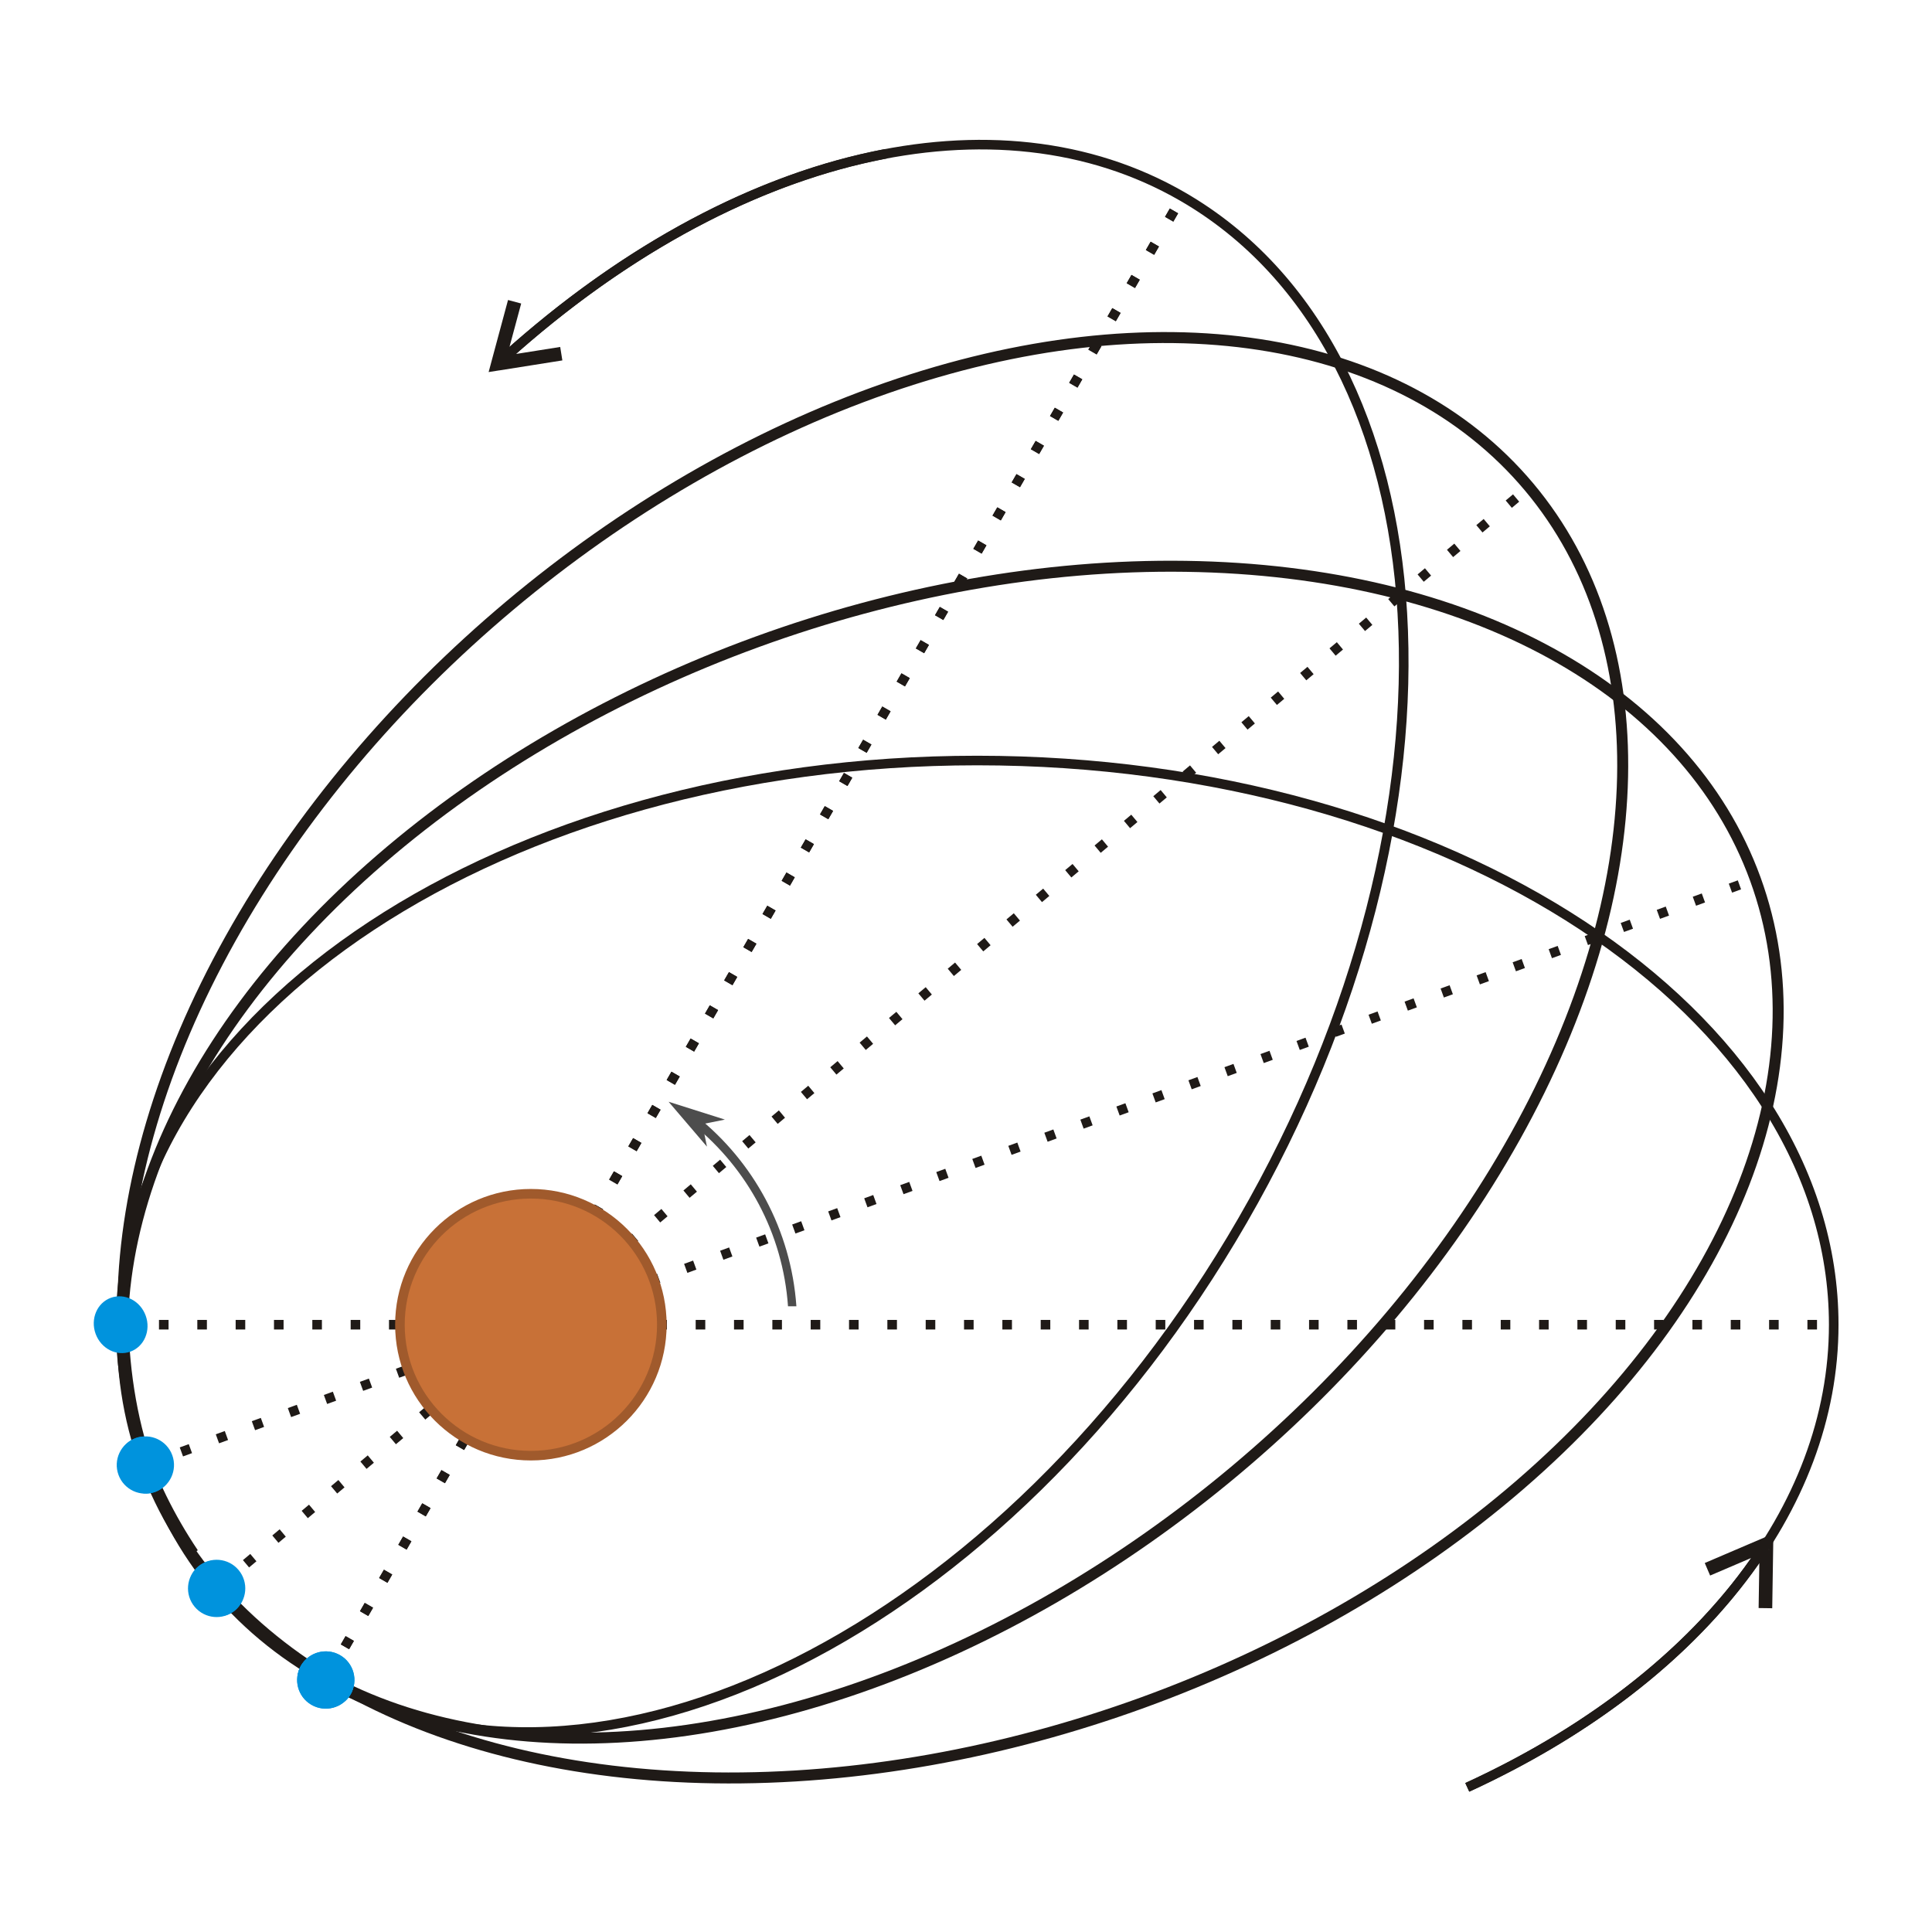 <?xml version="1.0" encoding="UTF-8" standalone="no"?>
<!-- Creator: CorelDRAW -->

<svg
   xmlns:dc="http://purl.org/dc/elements/1.1/"
   xmlns:cc="http://creativecommons.org/ns#"
   xmlns:rdf="http://www.w3.org/1999/02/22-rdf-syntax-ns#"
   xmlns:svg="http://www.w3.org/2000/svg"
   xmlns="http://www.w3.org/2000/svg"
   xmlns:sodipodi="http://sodipodi.sourceforge.net/DTD/sodipodi-0.dtd"
   xmlns:inkscape="http://www.inkscape.org/namespaces/inkscape"
   xml:space="preserve"
   width="600"
   height="600"
   style="fill-rule:evenodd"
   viewBox="0 0 169.333 169.333"
   id="svg2"
   version="1.1"
   inkscape:version="0.47pre4 r22446"
   sodipodi:docname="drehung der aspidenlinie.svg"><sodipodi:namedview
   pagecolor="#ffffff"
   bordercolor="#666666"
   borderopacity="1"
   objecttolerance="10"
   gridtolerance="10"
   guidetolerance="10"
   inkscape:pageopacity="0"
   inkscape:pageshadow="2"
   inkscape:window-width="1280"
   inkscape:window-height="958"
   id="namedview129"
   showgrid="false"
   inkscape:zoom="0.84145707"
   inkscape:cx="300"
   inkscape:cy="300"
   inkscape:window-x="-4"
   inkscape:window-y="-3"
   inkscape:window-maximized="1"
   inkscape:current-layer="_81315960"><inkscape:grid
     type="xygrid"
     id="grid2939"
     empspacing="5"
     visible="true"
     enabled="true"
     snapvisiblegridlinesonly="true" /></sodipodi:namedview>
 <defs
   id="defs4"><marker
   inkscape:stockid="Arrow1Mend"
   orient="auto"
   refY="0"
   refX="0"
   id="Arrow1Mend"
   style="overflow:visible"><path
     id="path3748"
     d="M 0,0 5,-5 -12.5,0 5,5 0,0 z"
     style="fill-rule:evenodd;stroke:#000000;stroke-width:1pt;marker-start:none"
     transform="matrix(-0.4,0,0,-0.4,-4,0)" /></marker><marker
   inkscape:stockid="Arrow1Mstart"
   orient="auto"
   refY="0"
   refX="0"
   id="Arrow1Mstart"
   style="overflow:visible"><path
     id="path3745"
     d="M 0,0 5,-5 -12.5,0 5,5 0,0 z"
     style="fill-rule:evenodd;stroke:#000000;stroke-width:1pt;marker-start:none"
     transform="matrix(0.4,0,0,0.4,4,0)" /></marker><inkscape:perspective
   sodipodi:type="inkscape:persp3d"
   inkscape:vp_x="0 : 85.039368 : 1"
   inkscape:vp_y="0 : 1000 : 0"
   inkscape:vp_z="184.25197 : 85.039368 : 1"
   inkscape:persp3d-origin="92.125984 : 56.692912 : 1"
   id="perspective133" />
  <style
   type="text/css"
   id="style6">
   
    .str3 {stroke:#0093DD;stroke-width:0.25}
    .str0 {stroke:#1F1A17;stroke-width:0.25}
    .str2 {stroke:yellow;stroke-width:0.25}
    .str1 {stroke:#1F1A17;stroke-width:0.25;stroke-dasharray:0.25 0.75}
    .fil0 {fill:none}
    .fil3 {fill:#0093DD}
    .fil2 {fill:#FFCC33}
    .fil1 {fill:#1F1A17;fill-rule:nonzero}
   
  </style>
 <inkscape:perspective
   id="perspective2949"
   inkscape:persp3d-origin="0.5 : 0.33333333 : 1"
   inkscape:vp_z="1 : 0.5 : 1"
   inkscape:vp_y="0 : 1000 : 0"
   inkscape:vp_x="0 : 0.5 : 1"
   sodipodi:type="inkscape:persp3d" /><inkscape:perspective
   id="perspective5140"
   inkscape:persp3d-origin="0.5 : 0.33333333 : 1"
   inkscape:vp_z="1 : 0.5 : 1"
   inkscape:vp_y="0 : 1000 : 0"
   inkscape:vp_x="0 : 0.5 : 1"
   sodipodi:type="inkscape:persp3d" /><marker
   inkscape:stockid="Arrow1Mstart"
   orient="auto"
   refY="0"
   refX="0"
   id="Arrow1Mstart-0"
   style="overflow:visible"><path
     id="path3745-5"
     d="M 0,0 5,-5 -12.5,0 5,5 0,0 z"
     style="fill-rule:evenodd;stroke:#000000;stroke-width:1pt;marker-start:none"
     transform="matrix(0.4,0,0,0.4,4,0)" /></marker></defs>
 <g
   id="Warstwa_x0020_1"
   transform="translate(0,121.333)">
  <g
   id="_81315960">
   
   
   
   
   
   
   
   
   
   
   
   
   
   
   
   
   
   
   
   
   
   
   
   
   
   
   
   
   
   
   
   
   
   
   
   
   
   
   
   
   
   
   
   
   
   
   
   
   
   
   
   
   
   
   
   
   
   
  <g
   id="g5201"
   transform="matrix(3.36,0,0,3.36,-2.439,-117.303)"><path
     d="M 5.782,39.309 C 4.525,37.435 3.873,35.406 3.873,33.356 c 0,-8.127 10.005,-14.717 22.343,-14.717 12.338,0 22.343,6.59 22.343,14.717 0,4.81 -3.571,9.318 -9.558,12.069"
     class="fil0 str0"
     id="_81556760"
     style="fill:none;stroke:#1f1a17;stroke-width:0.25" /><g
     id="g12">
    <path
   d="m 46.733,38.914 0.248,0.166 -0.026,1.672 -0.355,-0.005 0.026,-1.672 0.248,0.166 -0.14,-0.327 z m 0,0 0.252,-0.108 -0.004,0.274 -0.248,-0.166 z m -1.468,0.822 -0.07,-0.164 1.538,-0.658 0.14,0.327 -1.538,0.658 -0.07,-0.163 z m -6.213,5.802 -0.104,-0.227 0.31,-0.145 0.306,-0.148 0.302,-0.152 0.298,-0.155 0.293,-0.158 0.289,-0.161 0.285,-0.165 0.28,-0.168 0.276,-0.171 0.271,-0.174 0.266,-0.177 0.262,-0.179 0.257,-0.182 0.252,-0.185 0.247,-0.188 0.242,-0.19 0.237,-0.193 0.232,-0.196 0.227,-0.198 0.222,-0.201 0.217,-0.203 0.211,-0.205 0.206,-0.208 0.201,-0.211 0.195,-0.212 0.19,-0.215 0.185,-0.217 0.179,-0.219 0.173,-0.221 0.168,-0.224 0.162,-0.226 0.156,-0.227 0.207,0.139 -0.159,0.232 -0.165,0.23 -0.171,0.227 -0.177,0.225 -0.182,0.223 -0.188,0.221 -0.193,0.219 -0.199,0.216 -0.204,0.213 -0.209,0.211 -0.215,0.209 -0.22,0.206 -0.225,0.204 -0.231,0.201 -0.235,0.199 -0.241,0.195 -0.245,0.193 -0.25,0.19 -0.256,0.187 -0.26,0.184 -0.265,0.182 -0.27,0.178 -0.274,0.176 -0.279,0.172 -0.284,0.17 -0.288,0.166 -0.292,0.163 -0.297,0.16 -0.301,0.156 -0.305,0.154 -0.309,0.15 -0.314,0.146 z"
   class="fil1"
   id="_81556328"
   style="fill:#1f1a17;fill-rule:nonzero" />
   </g><line
     id="line15"
     y2="21.733"
     x2="46.509"
     y1="37.016"
     x1="4.518"
     class="fil0 str1"
     style="fill:none;stroke:#1f1a17;stroke-width:0.25;stroke-dasharray:0.25, 0.75" /><line
     id="line17"
     y2="33.356"
     x2="48.558"
     y1="33.356"
     x1="3.873"
     class="fil0 str1"
     style="fill:none;stroke:#1f1a17;stroke-width:0.25;stroke-dasharray:0.25, 0.75" /><ellipse
     id="ellipse19"
     ry="12.844"
     rx="19.499"
     transform="matrix(1.077,-0.392,0.392,1.077,25.514,29.375)"
     class="fil0 str0"
     cx="0"
     cy="0"
     sodipodi:cx="0"
     sodipodi:cy="0"
     sodipodi:rx="19.4991"
     sodipodi:ry="12.8441"
     style="fill:none;stroke:#1f1a17;stroke-width:0.25"
     d="M 19.499,0 C 19.499,7.094 10.769,12.844 0,12.844 -10.769,12.844 -19.499,7.094 -19.499,0 c 0,-7.094 8.73,-12.844 19.499,-12.844 10.769,0 19.499,5.75 19.499,12.844 z" /><line
     id="line21"
     y2="11.511"
     x2="40.608"
     y1="40.235"
     x1="6.377"
     class="fil0 str1"
     style="fill:none;stroke:#1f1a17;stroke-width:0.25;stroke-dasharray:0.25, 0.75" /><ellipse
     id="ellipse23"
     ry="12.844"
     rx="19.499"
     transform="matrix(0.878,-0.737,0.737,0.878,23.492,25.873)"
     class="fil0 str0"
     cx="0"
     cy="0"
     sodipodi:cx="0"
     sodipodi:cy="0"
     sodipodi:rx="19.4991"
     sodipodi:ry="12.8441"
     style="fill:none;stroke:#1f1a17;stroke-width:0.25"
     d="M 19.499,0 C 19.499,7.094 10.769,12.844 0,12.844 -10.769,12.844 -19.499,7.094 -19.499,0 c 0,-7.094 8.73,-12.844 19.499,-12.844 10.769,0 19.499,5.75 19.499,12.844 z" /><line
     id="line25"
     y2="3.925"
     x2="31.567"
     y1="42.624"
     x1="9.224"
     class="fil0 str1"
     style="fill:none;stroke:#1f1a17;stroke-width:0.25;stroke-dasharray:0.25, 0.75" /><line
     id="line27"
     y2="3.925"
     x2="31.567"
     y1="42.624"
     x1="9.224"
     class="fil0 str1"
     style="fill:none;stroke:#1f1a17;stroke-width:0.25;stroke-dasharray:0.25, 0.75" /><path
     id="path29"
     d="M 13.92,8.102 C 19.875,2.747 26.72,1.127 31.567,3.925 38.605,7.989 39.309,19.949 33.141,30.633 26.972,41.318 16.262,46.687 9.224,42.624"
     class="fil0 str0"
     style="fill:none;stroke:#1f1a17;stroke-width:0.25" /><g
     id="g31">
    <path
   id="path33"
   d="M 13.743,8.463 13.543,8.241 13.978,6.626 14.321,6.718 13.886,8.333 13.687,8.111 13.743,8.463 z m 0,0 -0.271,0.043 0.071,-0.265 0.2,0.222 z m 1.624,-0.437 0.028,0.176 -1.652,0.262 -0.056,-0.351 1.652,-0.262 0.028,0.176 z m 8.444,-5.336 0.046,0.245 -0.309,0.062 -0.31,0.069 -0.311,0.076 -0.311,0.083 -0.312,0.09 -0.312,0.096 -0.313,0.104 -0.313,0.11 -0.313,0.117 -0.313,0.124 -0.313,0.13 -0.313,0.137 -0.313,0.143 -0.313,0.15 -0.312,0.157 -0.312,0.163 -0.311,0.169 -0.311,0.176 -0.31,0.182 -0.309,0.188 -0.308,0.195 -0.308,0.201 -0.307,0.207 -0.305,0.213 -0.304,0.219 -0.303,0.225 -0.301,0.231 -0.3,0.237 -0.299,0.243 -0.297,0.249 -0.295,0.254 -0.293,0.261 -0.167,-0.186 0.296,-0.263 0.298,-0.257 0.3,-0.251 0.301,-0.245 0.303,-0.24 0.304,-0.233 0.306,-0.227 0.307,-0.221 0.309,-0.216 0.309,-0.209 0.311,-0.203 0.312,-0.197 0.312,-0.19 0.314,-0.184 0.314,-0.178 0.315,-0.171 0.316,-0.165 0.316,-0.159 0.316,-0.152 0.317,-0.145 0.317,-0.139 0.317,-0.132 0.318,-0.125 0.317,-0.119 0.317,-0.112 0.317,-0.105 0.317,-0.098 0.317,-0.091 0.316,-0.084 0.316,-0.077 0.315,-0.07 0.314,-0.063 z"
   class="fil1"
   style="fill:#1f1a17;fill-rule:nonzero" />
   </g><ellipse
     style="fill:#c87137;stroke:#a05a2c;stroke-width:0.25"
     id="ellipse35"
     ry="3.416"
     rx="3.416"
     cy="33.356"
     cx="14.574"
     class="fil2 str2"
     sodipodi:cx="14.5739"
     sodipodi:cy="33.355999"
     sodipodi:rx="3.41625"
     sodipodi:ry="3.4162199"
     d="m 17.99,33.356 c 0,1.887 -1.53,3.416 -3.416,3.416 -1.887,0 -3.416,-1.529 -3.416,-3.416 0,-1.887 1.53,-3.416 3.416,-3.416 1.887,0 3.416,1.529 3.416,3.416 z" /><circle
     id="circle61"
     r="0.201"
     transform="matrix(2.153,-0.784,0.784,2.153,4.518,37.016)"
     class="fil3 str3"
     cx="0"
     cy="0"
     sodipodi:cx="0"
     sodipodi:cy="0"
     sodipodi:rx="0.2005"
     sodipodi:ry="0.2005"
     style="fill:#0093dd;stroke:#0093dd;stroke-width:0.25"
     d="m 0.201,0 c 0,0.111 -0.09,0.201 -0.201,0.201 -0.111,0 -0.201,-0.09 -0.201,-0.201 0,-0.111 0.09,-0.201 0.201,-0.201 0.111,0 0.201,0.09 0.201,0.201 z" /><circle
     id="circle63"
     r="0.201"
     transform="matrix(2.003,-0.729,0.784,2.153,4.518,37.016)"
     class="fil3 str3"
     cx="0"
     cy="0"
     sodipodi:cx="0"
     sodipodi:cy="0"
     sodipodi:rx="0.2005"
     sodipodi:ry="0.2005"
     style="fill:#0093dd;stroke:#0093dd;stroke-width:0.25"
     d="m 0.201,0 c 0,0.111 -0.09,0.201 -0.201,0.201 -0.111,0 -0.201,-0.09 -0.201,-0.201 0,-0.111 0.09,-0.201 0.201,-0.201 0.111,0 0.201,0.09 0.201,0.201 z" /><circle
     id="circle65"
     r="0.201"
     transform="matrix(2.003,-0.729,0.784,2.153,3.873,33.356)"
     class="fil3 str3"
     cx="0"
     cy="0"
     sodipodi:cx="0"
     sodipodi:cy="0"
     sodipodi:rx="0.2005"
     sodipodi:ry="0.2005"
     style="fill:#0093dd;stroke:#0093dd;stroke-width:0.25"
     d="m 0.201,0 c 0,0.111 -0.09,0.201 -0.201,0.201 -0.111,0 -0.201,-0.09 -0.201,-0.201 0,-0.111 0.09,-0.201 0.201,-0.201 0.111,0 0.201,0.09 0.201,0.201 z" /><circle
     id="circle73"
     r="0.201"
     transform="matrix(1.756,-1.473,1.473,1.756,6.377,40.235)"
     class="fil3 str3"
     cx="0"
     cy="0"
     sodipodi:cx="0"
     sodipodi:cy="0"
     sodipodi:rx="0.2005"
     sodipodi:ry="0.2005"
     style="fill:#0093dd;stroke:#0093dd;stroke-width:0.25"
     d="m 0.201,0 c 0,0.111 -0.09,0.201 -0.201,0.201 -0.111,0 -0.201,-0.09 -0.201,-0.201 0,-0.111 0.09,-0.201 0.201,-0.201 0.111,0 0.201,0.09 0.201,0.201 z" /><circle
     id="circle75"
     r="0.201"
     transform="matrix(1.633,-1.37,1.473,1.756,6.377,40.235)"
     class="fil3 str3"
     cx="0"
     cy="0"
     sodipodi:cx="0"
     sodipodi:cy="0"
     sodipodi:rx="0.2005"
     sodipodi:ry="0.2005"
     style="fill:#0093dd;stroke:#0093dd;stroke-width:0.25"
     d="m 0.201,0 c 0,0.111 -0.09,0.201 -0.201,0.201 -0.111,0 -0.201,-0.09 -0.201,-0.201 0,-0.111 0.09,-0.201 0.201,-0.201 0.111,0 0.201,0.09 0.201,0.201 z" /><circle
     id="circle83"
     r="0.201"
     transform="matrix(1.146,-1.985,1.985,1.146,9.224,42.624)"
     class="fil3 str3"
     cx="0"
     cy="0"
     sodipodi:cx="0"
     sodipodi:cy="0"
     sodipodi:rx="0.2005"
     sodipodi:ry="0.2005"
     style="fill:#0093dd;stroke:#0093dd;stroke-width:0.25"
     d="m 0.201,0 c 0,0.111 -0.09,0.201 -0.201,0.201 -0.111,0 -0.201,-0.09 -0.201,-0.201 0,-0.111 0.09,-0.201 0.201,-0.201 0.111,0 0.201,0.09 0.201,0.201 z" /><circle
     id="circle85"
     r="0.201"
     transform="matrix(1.066,-1.846,1.985,1.146,9.224,42.624)"
     class="fil3 str3"
     cx="0"
     cy="0"
     sodipodi:cx="0"
     sodipodi:cy="0"
     sodipodi:rx="0.2005"
     sodipodi:ry="0.2005"
     style="fill:#0093dd;stroke:#0093dd;stroke-width:0.25"
     d="m 0.201,0 c 0,0.111 -0.09,0.201 -0.201,0.201 -0.111,0 -0.201,-0.09 -0.201,-0.201 0,-0.111 0.09,-0.201 0.201,-0.201 0.111,0 0.201,0.09 0.201,0.201 z" /><circle
     id="circle93"
     r="0.201"
     transform="matrix(1.146,-1.985,1.985,1.146,9.224,42.624)"
     class="fil3 str3"
     cx="0"
     cy="0"
     sodipodi:cx="0"
     sodipodi:cy="0"
     sodipodi:rx="0.2005"
     sodipodi:ry="0.2005"
     style="fill:#0093dd;stroke:#0093dd;stroke-width:0.25"
     d="m 0.201,0 c 0,0.111 -0.09,0.201 -0.201,0.201 -0.111,0 -0.201,-0.09 -0.201,-0.201 0,-0.111 0.09,-0.201 0.201,-0.201 0.111,0 0.201,0.09 0.201,0.201 z" /><circle
     id="circle95"
     r="0.201"
     transform="matrix(1.066,-1.846,1.985,1.146,9.224,42.624)"
     class="fil3 str3"
     cx="0"
     cy="0"
     sodipodi:cx="0"
     sodipodi:cy="0"
     sodipodi:rx="0.2005"
     sodipodi:ry="0.2005"
     style="fill:#0093dd;stroke:#0093dd;stroke-width:0.25"
     d="m 0.201,0 c 0,0.111 -0.09,0.201 -0.201,0.201 -0.111,0 -0.201,-0.09 -0.201,-0.201 0,-0.111 0.09,-0.201 0.201,-0.201 0.111,0 0.201,0.09 0.201,0.201 z" /><g
     id="g5174"><path
       sodipodi:nodetypes="ccccc"
       id="ellipse35-3"
       d="m 18.823,28.149 c 1.395,1.138 2.324,2.818 2.458,4.726 l 0.219,0 c -0.14,-1.999 -1.126,-3.777 -2.603,-4.955 -0.678,-0.503 -0.667,-0.226 -0.074,0.229 z"
       style="font-size:medium;font-style:normal;font-variant:normal;font-weight:normal;font-stretch:normal;text-indent:0;text-align:start;text-decoration:none;line-height:normal;letter-spacing:normal;word-spacing:normal;text-transform:none;direction:ltr;block-progression:tb;writing-mode:lr-tb;text-anchor:start;color:#000000;fill:#4d4d4d;fill-opacity:1;stroke:none;stroke-width:0.212;marker:none;visibility:visible;display:inline;overflow:visible;enable-background:accumulate;font-family:Bitstream Vera Sans;-inkscape-font-specification:Bitstream Vera Sans" /><path
       id="path5178"
       d="m 19.048,28.124 0.587,-0.119 -1.469,-0.465 1.001,1.171 -0.119,-0.587 z"
       style="fill:#4d4d4d;fill-rule:evenodd;stroke:none;stroke-width:0.4pt;marker-start:none" /></g></g></g>
 </g>
</svg>